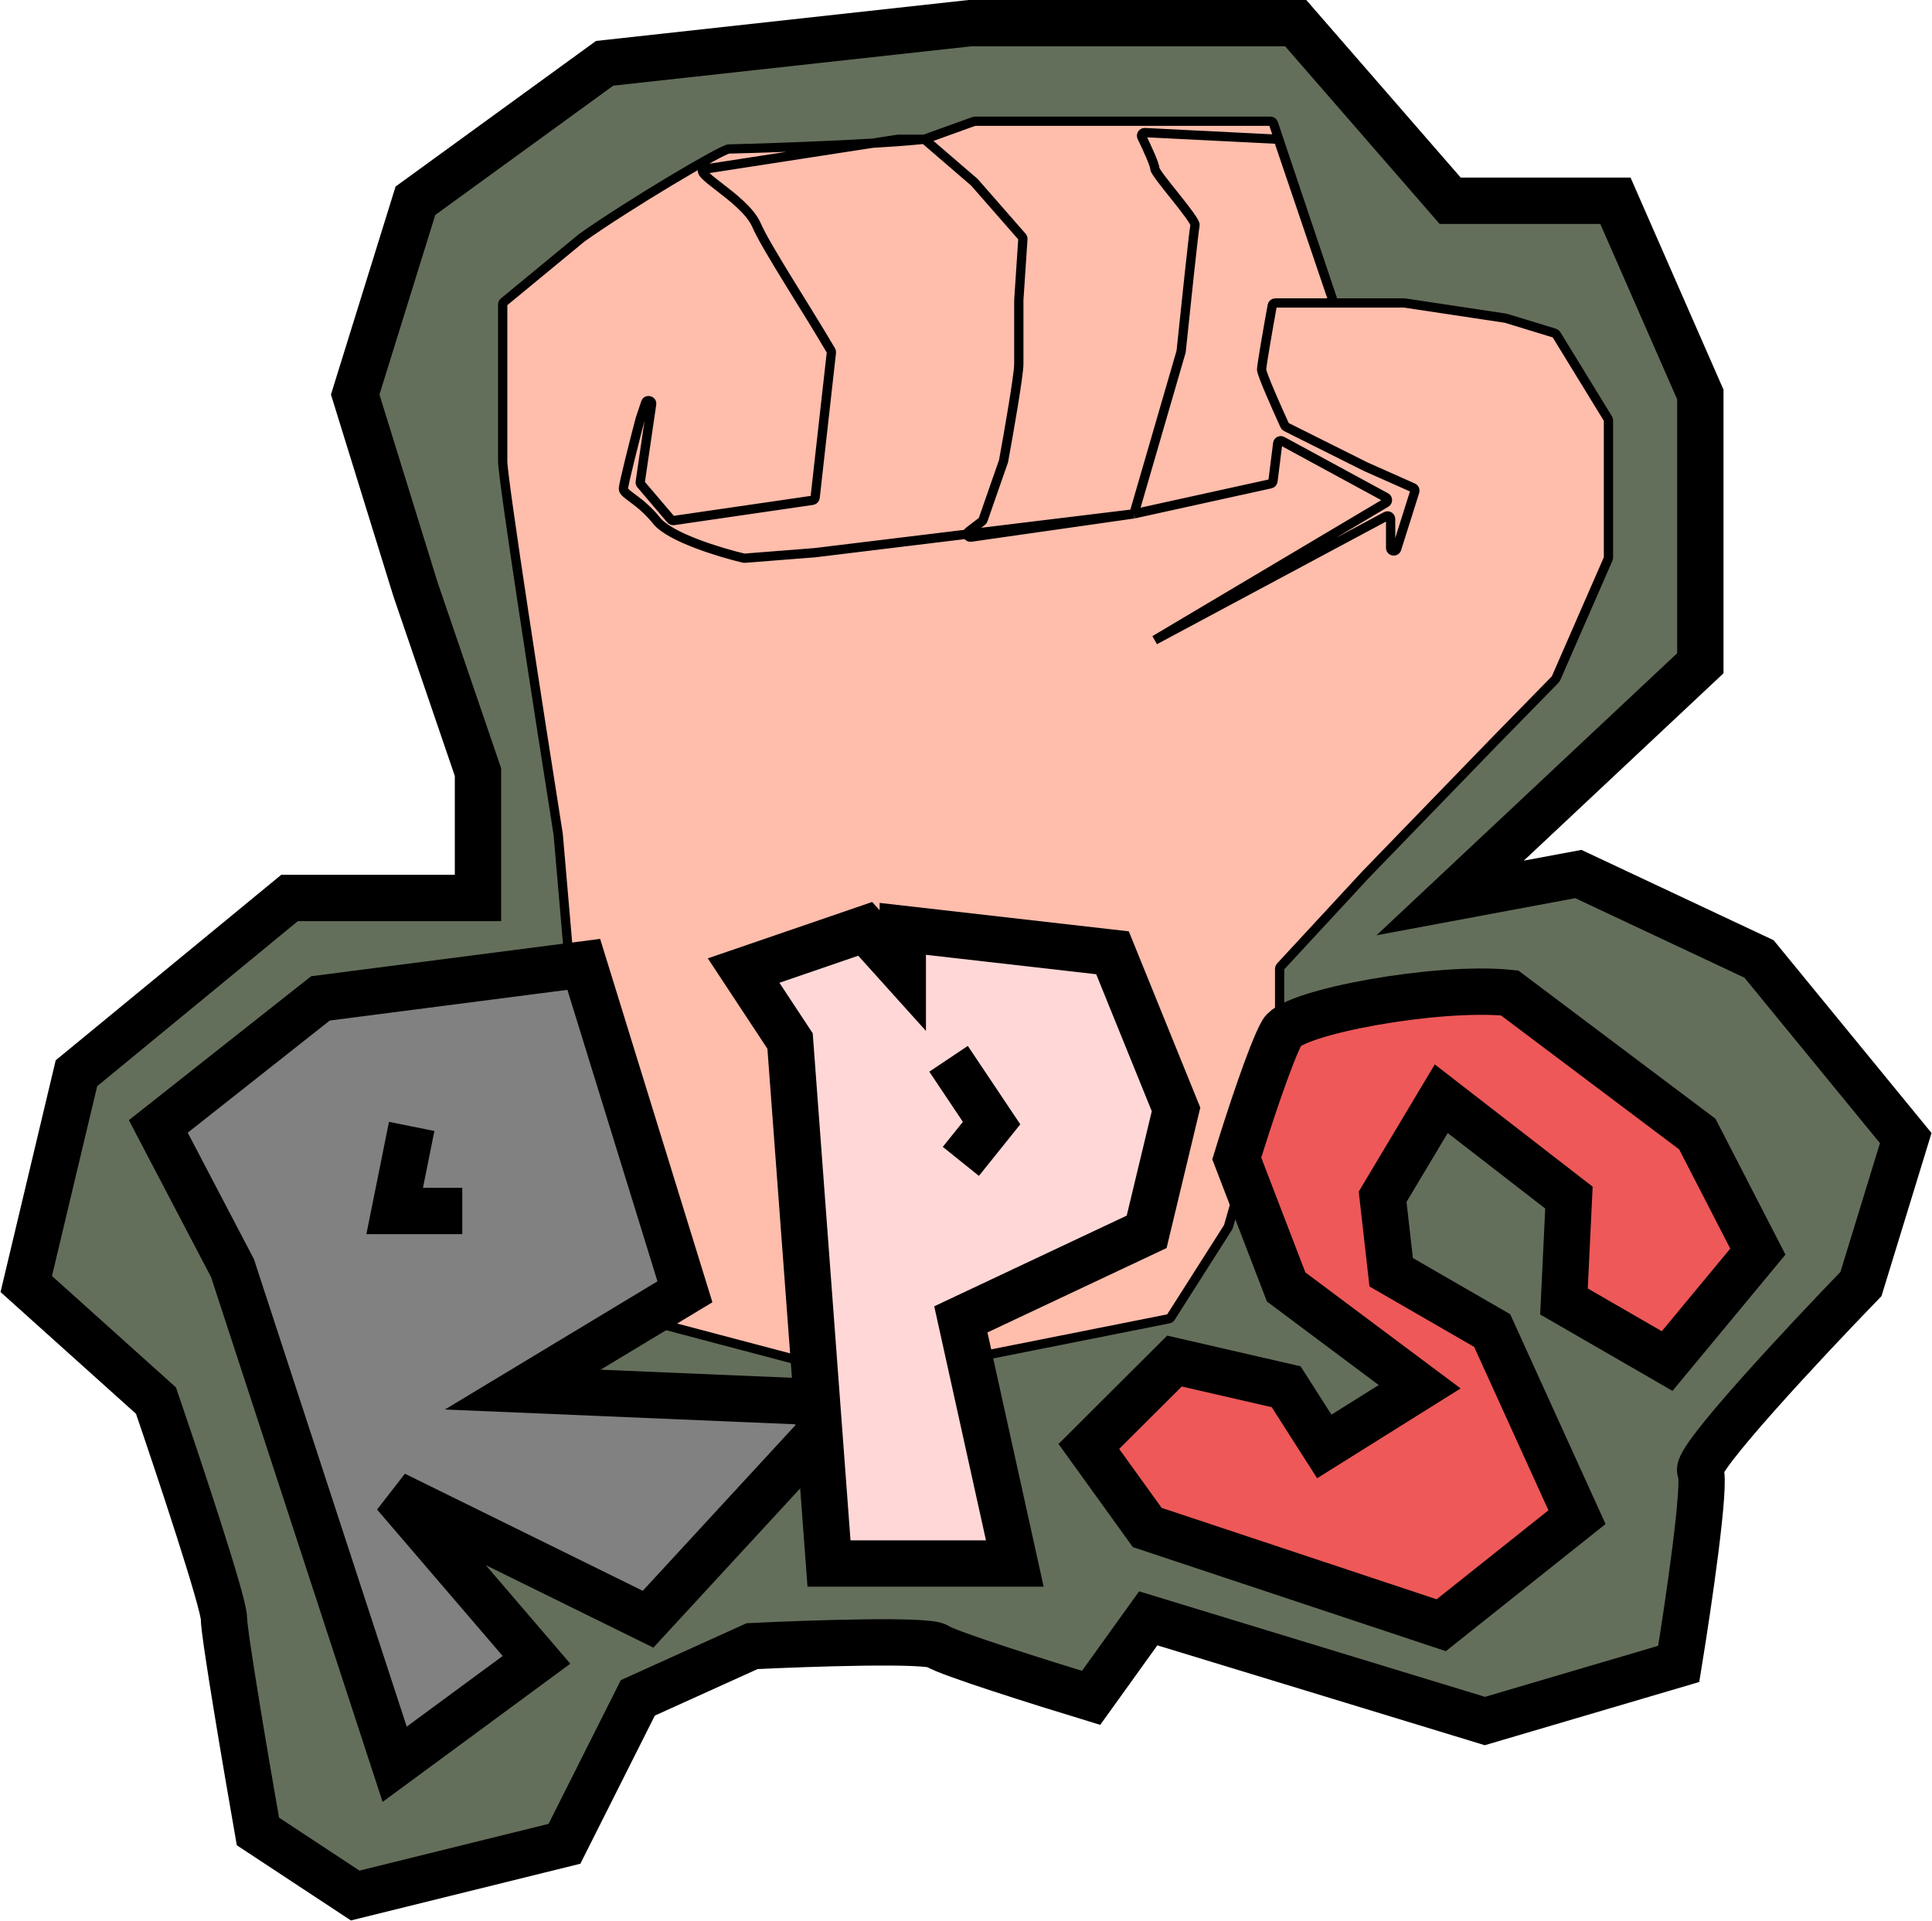 <svg width="1251" height="1244" viewBox="0 0 1251 1244" fill="none" xmlns="http://www.w3.org/2000/svg">
<path d="M187.5 581.5H309.5V500L269 381.5L230 255.5L269 130L391.5 41L628 15H839L939 130H1046L1101 255.5V429.5L939 581.5L1022 566L1139 621L1234 737L1205 831.5C1168.67 869 1097 945.7 1101 952.5C1105 959.3 1093.33 1038.67 1087 1077.5L961.5 1114.5L743.5 1048L706.5 1099.5C675.833 1090.17 613 1070.4 607 1066C601 1061.6 524.5 1064.17 487 1066L413 1099.5L365.5 1194L230 1227.5L167 1186C159.667 1144.17 145 1058 145 1048C145 1038 115.667 949.833 101 907L17 831.5L49.5 695L187.5 581.5Z" fill="#646F5B" stroke="black" stroke-width="30"/>
<path d="M526.484 883.434L415.928 854.245C415.05 854.013 414.439 853.219 414.439 852.311V823.65C414.439 823.421 414.399 823.195 414.323 822.979L376.793 717.531C376.736 717.37 376.7 717.203 376.685 717.033L361.435 540.297C349.457 464.529 325.5 310.117 325.5 298.617V197.118C325.5 196.521 325.767 195.975 326.228 195.595L376.707 153.969C406.653 132.706 467.622 96.469 471.934 96.469C475.202 96.469 524.952 95.092 565.013 92.731L581.383 90.203C581.484 90.188 581.586 90.18 581.689 90.18H598.604L630.616 78.619C630.834 78.54 631.064 78.5 631.296 78.5H822.657C823.516 78.5 824.279 79.049 824.553 79.863L863.623 196.195H909.29C909.39 196.195 909.489 196.203 909.588 196.218L974.875 206.056C974.972 206.071 975.068 206.093 975.162 206.121L1006.64 215.739C1007.1 215.882 1007.5 216.191 1007.76 216.607L1041.21 271.183C1041.4 271.498 1041.5 271.859 1041.5 272.228V361.09C1041.5 361.366 1041.44 361.638 1041.33 361.891L1007.51 439.336C1007.41 439.558 1007.28 439.761 1007.11 439.934L966.935 481L884.285 566.352L829.119 625.972C828.777 626.342 828.587 626.827 828.587 627.33V678.375C828.587 678.562 828.56 678.747 828.509 678.927L795.427 794.276C795.374 794.461 795.295 794.637 795.192 794.799L758.074 853.13C757.781 853.591 757.313 853.912 756.777 854.018L608.679 883.462C608.551 883.487 608.42 883.5 608.289 883.5H526.994C526.822 883.5 526.65 883.478 526.484 883.434Z" fill="#FFBDAC"/>
<path d="M863.623 196.195H909.29C909.39 196.195 909.489 196.203 909.588 196.218L974.875 206.056C974.972 206.071 975.068 206.093 975.162 206.121L1006.64 215.739C1007.1 215.882 1007.5 216.191 1007.76 216.607L1041.21 271.183C1041.4 271.498 1041.5 271.859 1041.5 272.228V361.09C1041.5 361.366 1041.44 361.638 1041.33 361.891L1007.51 439.336C1007.41 439.558 1007.28 439.761 1007.11 439.934L966.935 481L884.285 566.352L829.119 625.972C828.777 626.342 828.587 626.827 828.587 627.33V678.375C828.587 678.562 828.56 678.747 828.509 678.926L795.427 794.277C795.374 794.461 795.295 794.637 795.192 794.799L758.074 853.13C757.781 853.591 757.313 853.912 756.777 854.018L608.679 883.462C608.551 883.487 608.42 883.5 608.289 883.5H526.994C526.822 883.5 526.65 883.478 526.484 883.434L415.928 854.245C415.05 854.013 414.439 853.219 414.439 852.311V823.65C414.439 823.421 414.399 823.195 414.323 822.979L376.793 717.531C376.736 717.371 376.7 717.203 376.685 717.033L361.435 540.297C349.457 464.529 325.5 310.117 325.5 298.617C325.5 287.236 325.5 226.815 325.5 197.118C325.5 196.521 325.767 195.975 326.228 195.595L376.707 153.969C406.653 132.706 467.622 96.469 471.934 96.469C476.246 96.469 561.472 94.073 598.604 90.18M863.623 196.195H825.764C824.797 196.195 823.97 196.879 823.798 197.831C821.326 211.487 816.908 236.56 816.908 239.32C816.908 242.142 826.713 264.23 831.89 275.525C832.08 275.939 832.402 276.267 832.809 276.471L884.285 302.211L914.994 315.86C915.924 316.274 916.395 317.319 916.089 318.29L904.363 355.423C903.675 357.604 900.456 357.108 900.456 354.821V336.097C900.456 334.586 898.844 333.621 897.512 334.334L747.733 414.516L897.431 325.571C898.765 324.778 898.728 322.835 897.364 322.094L830.264 285.641C829.026 284.969 827.499 285.753 827.325 287.151L824.27 311.59C824.165 312.431 823.542 313.114 822.715 313.296L734.258 332.758M863.623 196.195L828.125 91.467C827.861 90.69 827.15 90.153 826.33 90.112L741.271 85.859C739.743 85.782 738.694 87.379 739.363 88.756C742.825 95.873 747.733 106.565 747.733 109.047C747.733 112.641 774.684 142.289 773.786 145.883C773.069 148.751 767.522 201.351 764.82 227.466C764.808 227.586 764.786 227.699 764.752 227.814L734.258 332.758M863.623 196.195L824.553 79.863C824.279 79.049 823.516 78.5 822.657 78.5H631.295C631.064 78.5 630.834 78.54 630.616 78.619L598.604 90.18M734.258 332.758L628.643 347.847C626.605 348.138 625.51 345.529 627.146 344.278L635.86 337.614C636.17 337.377 636.404 337.053 636.533 336.684L649.76 298.763C649.794 298.666 649.82 298.571 649.838 298.47C653.141 280.443 659.693 242.894 659.693 235.727C659.693 228.539 659.693 205.18 659.693 194.398L662.333 154.795C662.369 154.266 662.192 153.744 661.843 153.345L630.945 118.031L598.604 90.18M734.258 332.758L527.633 357.914L482.127 361.483C481.921 361.5 481.722 361.486 481.521 361.438C466.127 357.788 433.788 347.962 425.219 337.25C414.439 323.773 403.658 320.18 403.658 316.586C403.658 313.711 410.845 285.44 414.439 271.664L418.069 260.773C418.84 258.457 422.298 259.28 421.945 261.695L414.57 312.096C414.486 312.665 414.653 313.244 415.026 313.682L434.384 336.408C434.83 336.932 435.514 337.19 436.195 337.091L526.106 323.996C527.006 323.865 527.704 323.143 527.805 322.24L538.34 228.297C538.388 227.871 538.302 227.449 538.086 227.078C523.043 201.279 495.884 159.844 489.902 145.883C481.842 127.075 441.651 109.161 459.188 109.047C459.29 109.047 459.408 109.039 459.509 109.023L581.383 90.203C581.484 90.188 581.586 90.18 581.689 90.18H598.604" stroke="black" stroke-width="6"/>
<path d="M255.554 1142.5L150.559 821.236L102.5 729.446L207.495 646.53L377.998 624.5L443.505 836.534L338.51 899.869L548.5 908.742L419.628 1048.57L255.554 967.794L347.387 1074.88L255.554 1142.5Z" fill="#828181"/>
<path d="M266.574 729.446L255.554 784.214H299.328M150.559 821.236L255.554 1142.5L347.387 1074.88L255.554 967.794L419.628 1048.57L548.5 908.742L338.51 899.869L443.505 836.534L377.998 624.5L207.495 646.53L102.5 729.446L150.559 821.236Z" stroke="black" stroke-width="30"/>
<path d="M536.792 1012.5L511.579 674.134L481.5 628.516L560.236 601.5L584.565 628.516V601.5L720.363 617.001L761.5 718.422L742.479 797.699L622.164 854.389L657.108 1012.5H536.792Z" fill="#FFD7D7"/>
<path d="M614.201 685.649L642.069 727.28L622.164 752.082M511.579 674.134L536.792 1012.5H657.108L622.164 854.389L742.479 797.699L761.5 718.422L720.363 617.001L584.565 601.5V628.516L560.236 601.5L481.5 628.516L511.579 674.134Z" stroke="black" stroke-width="30"/>
<path d="M933.226 1052.47L742.868 989.172L705.041 936.68L760.5 881.383L832.8 898.023L857.5 936.68L919.258 898.023L832.8 833.406L800.828 750.201C807.526 728.315 822.79 681.307 830.266 668.357C837.742 655.408 930.166 638.192 977.5 643L1099.05 734.397L1138.24 810.51L1079.51 881.383L1012.7 842.813L1015.91 775.541L933.226 711.5L895.268 775.011L900.809 823.877L966.208 861.635L1021.13 982.49L933.226 1052.47Z" fill="#EE5858" stroke="black" stroke-width="30"/>
</svg>
